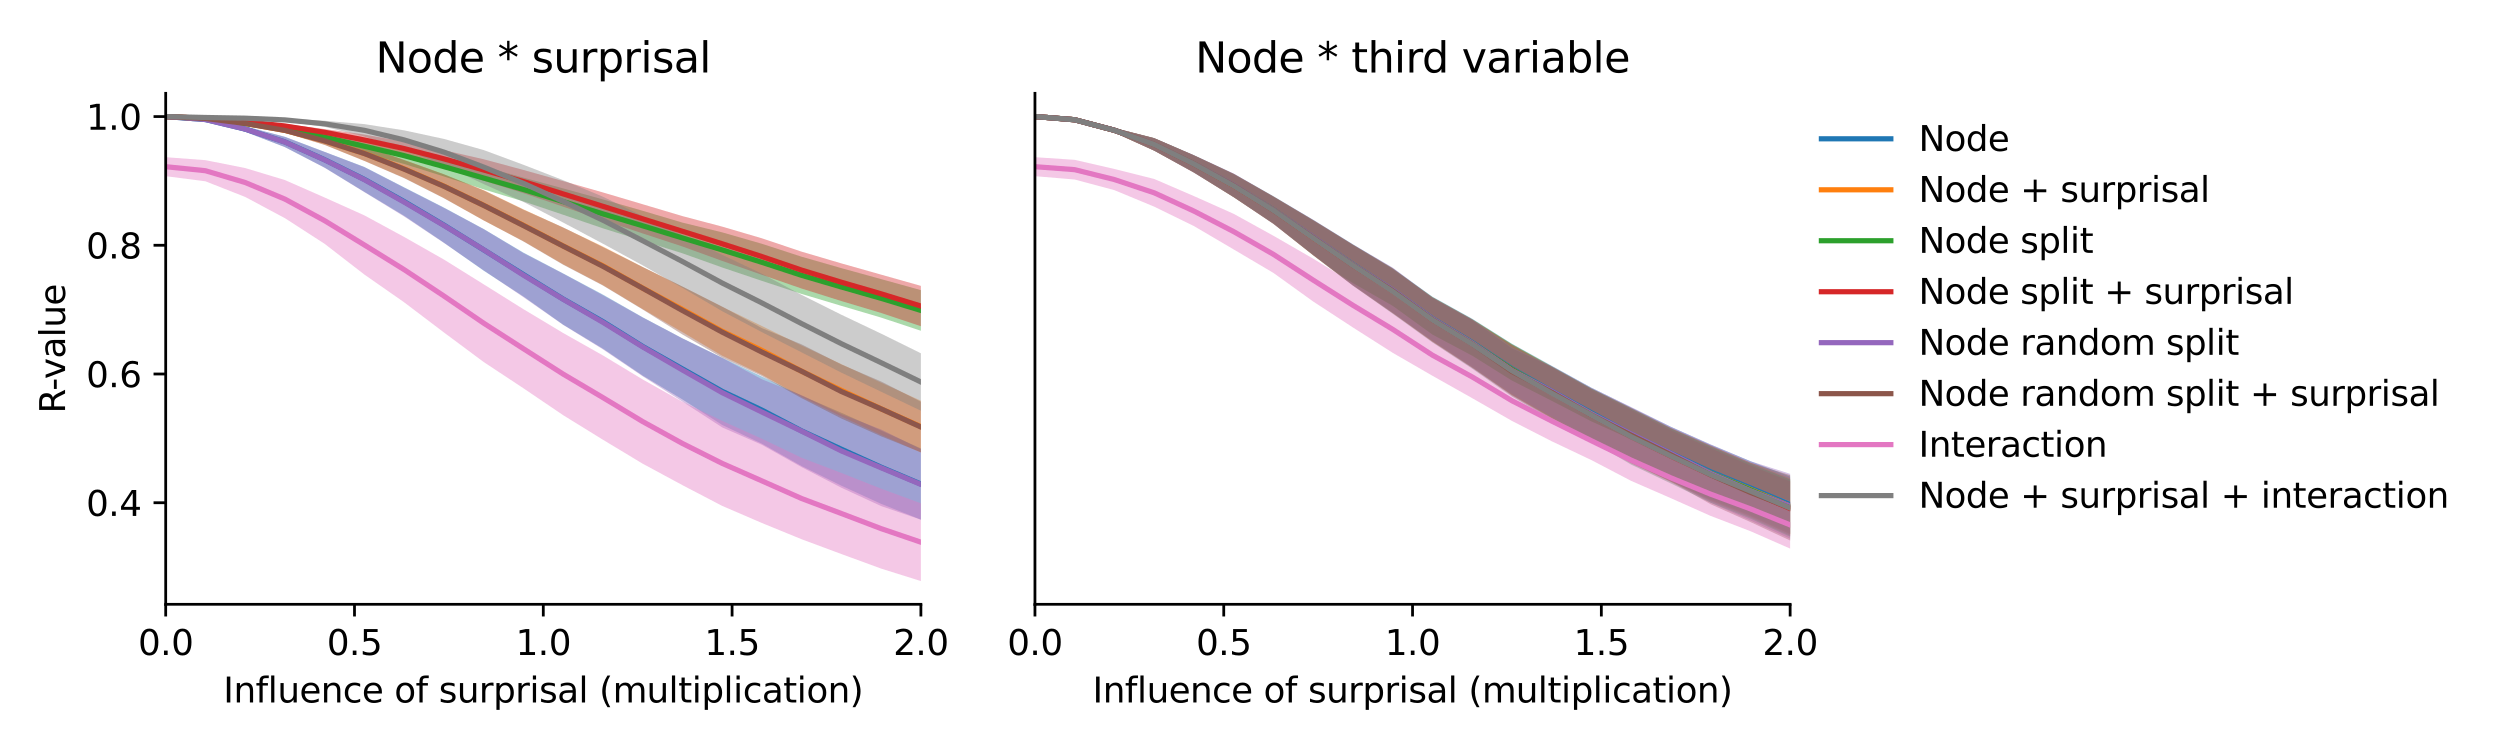 <?xml version="1.0" encoding="utf-8" standalone="no"?>
<!DOCTYPE svg PUBLIC "-//W3C//DTD SVG 1.1//EN"
  "http://www.w3.org/Graphics/SVG/1.1/DTD/svg11.dtd">
<svg xmlns:xlink="http://www.w3.org/1999/xlink" width="720pt" height="216pt" viewBox="0 0 720 216" xmlns="http://www.w3.org/2000/svg" version="1.1">
 <defs>
  <style type="text/css">*{stroke-linejoin: round; stroke-linecap: butt}</style>
 </defs>
 <g id="figure_1">
  <g id="patch_1">
   <path d="M 0 216 
L 720 216 
L 720 0 
L 0 0 
z
" style="fill: #ffffff"/>
  </g>
  <g id="axes_1">
   <g id="patch_2">
    <path d="M 47.72 174.04 
L 265.215 174.04 
L 265.215 26.88 
L 47.72 26.88 
z
" style="fill: #ffffff"/>
   </g>
   <g id="PolyCollection_1">
    <path d="M 47.72 33.569 
L 47.72 33.569 
L 59.167 34.612 
L 70.614 37.949 
L 82.061 42.375 
L 93.508 48.276 
L 104.956 55.262 
L 116.403 62.148 
L 127.85 69.883 
L 139.297 77.954 
L 150.744 85.382 
L 162.191 93.502 
L 173.638 100.414 
L 185.085 108.168 
L 196.532 115.032 
L 207.979 122.386 
L 219.427 127.797 
L 230.874 134.235 
L 242.321 139.878 
L 253.768 145.112 
L 265.215 149.656 
L 265.215 129.152 
L 265.215 129.152 
L 253.768 124.006 
L 242.321 118.875 
L 230.874 113.963 
L 219.427 108.429 
L 207.979 103.013 
L 196.532 97.448 
L 185.085 91.371 
L 173.638 84.845 
L 162.191 78.755 
L 150.744 72.751 
L 139.297 65.953 
L 127.85 59.781 
L 116.403 53.955 
L 104.956 48.091 
L 93.508 43.743 
L 82.061 39.393 
L 70.614 36.389 
L 59.167 34.241 
L 47.72 33.569 
z
" clip-path="url(#pf263da71b1)" style="fill: #1f77b4; fill-opacity: 0.4"/>
   </g>
   <g id="PolyCollection_2">
    <path d="M 47.72 33.569 
L 47.72 33.569 
L 59.167 34.204 
L 70.614 35.87 
L 82.061 38.234 
L 93.508 41.71 
L 104.956 46.326 
L 116.403 51.229 
L 127.85 57.033 
L 139.297 63.484 
L 150.744 69.468 
L 162.191 76.123 
L 173.638 82.118 
L 185.085 89.029 
L 196.532 95.661 
L 207.979 102.437 
L 219.427 107.925 
L 230.874 114.326 
L 242.321 119.96 
L 253.768 125.277 
L 265.215 130.341 
L 265.215 115.41 
L 265.215 115.41 
L 253.768 110.213 
L 242.321 104.884 
L 230.874 99.512 
L 219.427 93.897 
L 207.979 88.348 
L 196.532 82.553 
L 185.085 76.907 
L 173.638 70.981 
L 162.191 65.549 
L 150.744 60.279 
L 139.297 54.762 
L 127.85 50.184 
L 116.403 46.04 
L 104.956 42.073 
L 93.508 39.399 
L 82.061 36.862 
L 70.614 35.219 
L 59.167 34.027 
L 47.72 33.569 
z
" clip-path="url(#pf263da71b1)" style="fill: #ff7f0e; fill-opacity: 0.4"/>
   </g>
   <g id="PolyCollection_3">
    <path d="M 47.72 33.569 
L 47.72 33.569 
L 59.167 34.367 
L 70.614 36.075 
L 82.061 38.12 
L 93.508 40.817 
L 104.956 44.161 
L 116.403 47.227 
L 127.85 50.821 
L 139.297 54.546 
L 150.744 58.003 
L 162.191 61.855 
L 173.638 65.761 
L 185.085 69.361 
L 196.532 72.951 
L 207.979 77.034 
L 219.427 80.892 
L 230.874 84.662 
L 242.321 88.09 
L 253.768 91.469 
L 265.215 95.258 
L 265.215 83.558 
L 265.215 83.558 
L 253.768 80.382 
L 242.321 77.225 
L 230.874 73.936 
L 219.427 70.21 
L 207.979 66.919 
L 196.532 64.108 
L 185.085 60.704 
L 173.638 57.433 
L 162.191 54.257 
L 150.744 51.161 
L 139.297 48.002 
L 127.85 45.171 
L 116.403 42.432 
L 104.956 40.092 
L 93.508 38.168 
L 82.061 36.257 
L 70.614 35.019 
L 59.167 34.123 
L 47.72 33.569 
z
" clip-path="url(#pf263da71b1)" style="fill: #2ca02c; fill-opacity: 0.4"/>
   </g>
   <g id="PolyCollection_4">
    <path d="M 47.72 33.57 
L 47.72 33.57 
L 59.167 34.172 
L 70.614 35.359 
L 82.061 36.859 
L 93.508 39.021 
L 104.956 41.909 
L 116.403 44.786 
L 127.85 48.253 
L 139.297 52.056 
L 150.744 55.632 
L 162.191 59.533 
L 173.638 63.426 
L 185.085 67.231 
L 196.532 70.987 
L 207.979 75.146 
L 219.427 79.155 
L 230.874 83.109 
L 242.321 86.709 
L 253.768 90.14 
L 265.215 93.956 
L 265.215 82.332 
L 265.215 82.332 
L 253.768 79.098 
L 242.321 75.855 
L 230.874 72.482 
L 219.427 68.63 
L 207.979 65.264 
L 196.532 62.236 
L 185.085 58.82 
L 173.638 55.42 
L 162.191 52.164 
L 150.744 48.947 
L 139.297 45.865 
L 127.85 43.256 
L 116.403 40.8 
L 104.956 38.745 
L 93.508 37.18 
L 82.061 35.697 
L 70.614 34.759 
L 59.167 34.023 
L 47.72 33.57 
z
" clip-path="url(#pf263da71b1)" style="fill: #d62728; fill-opacity: 0.4"/>
   </g>
   <g id="PolyCollection_5">
    <path d="M 47.72 33.569 
L 47.72 33.569 
L 59.167 34.612 
L 70.614 37.959 
L 82.061 42.372 
L 93.508 48.331 
L 104.956 55.352 
L 116.403 62.359 
L 127.85 69.966 
L 139.297 77.862 
L 150.744 85.586 
L 162.191 93.568 
L 173.638 100.615 
L 185.085 108.364 
L 196.532 115.654 
L 207.979 123.089 
L 219.427 128.103 
L 230.874 134.542 
L 242.321 140.47 
L 253.768 145.756 
L 265.215 149.681 
L 265.215 129.341 
L 265.215 129.341 
L 253.768 123.697 
L 242.321 119.278 
L 230.874 113.821 
L 219.427 109.236 
L 207.979 103.077 
L 196.532 97.456 
L 185.085 91.448 
L 173.638 85.043 
L 162.191 78.835 
L 150.744 72.901 
L 139.297 66 
L 127.85 59.885 
L 116.403 54.065 
L 104.956 48.158 
L 93.508 43.783 
L 82.061 39.446 
L 70.614 36.39 
L 59.167 34.241 
L 47.72 33.569 
z
" clip-path="url(#pf263da71b1)" style="fill: #9467bd; fill-opacity: 0.4"/>
   </g>
   <g id="PolyCollection_6">
    <path d="M 47.72 33.57 
L 47.72 33.57 
L 59.167 34.205 
L 70.614 35.878 
L 82.061 38.232 
L 93.508 41.745 
L 104.956 46.365 
L 116.403 51.322 
L 127.85 57.107 
L 139.297 63.476 
L 150.744 69.548 
L 162.191 76.253 
L 173.638 82.24 
L 185.085 89.141 
L 196.532 96.331 
L 207.979 103 
L 219.427 108.307 
L 230.874 114.691 
L 242.321 120.549 
L 253.768 125.673 
L 265.215 130.267 
L 265.215 115.703 
L 265.215 115.703 
L 253.768 109.869 
L 242.321 104.977 
L 230.874 99.185 
L 219.427 94.494 
L 207.979 88.304 
L 196.532 82.521 
L 185.085 76.887 
L 173.638 71.155 
L 162.191 65.501 
L 150.744 60.394 
L 139.297 54.85 
L 127.85 50.212 
L 116.403 46.111 
L 104.956 42.093 
L 93.508 39.42 
L 82.061 36.868 
L 70.614 35.223 
L 59.167 34.025 
L 47.72 33.57 
z
" clip-path="url(#pf263da71b1)" style="fill: #8c564b; fill-opacity: 0.4"/>
   </g>
   <g id="PolyCollection_7">
    <path d="M 47.72 45.269 
L 47.72 50.74 
L 59.167 52.213 
L 70.614 56.724 
L 82.061 62.837 
L 93.508 70.234 
L 104.956 79.085 
L 116.403 87.073 
L 127.85 95.751 
L 139.297 104.262 
L 150.744 111.821 
L 162.191 119.576 
L 173.638 126.643 
L 185.085 133.541 
L 196.532 139.723 
L 207.979 145.693 
L 219.427 150.627 
L 230.874 155.31 
L 242.321 159.565 
L 253.768 163.759 
L 265.215 167.351 
L 265.215 144.953 
L 265.215 144.953 
L 253.768 140.739 
L 242.321 136.219 
L 230.874 131.848 
L 219.427 126.364 
L 207.979 121.214 
L 196.532 115.706 
L 185.085 109.282 
L 173.638 102.366 
L 162.191 95.909 
L 150.744 89.044 
L 139.297 81.882 
L 127.85 74.747 
L 116.403 68.249 
L 104.956 62.036 
L 93.508 56.889 
L 82.061 51.858 
L 70.614 48.4 
L 59.167 46.129 
L 47.72 45.269 
z
" clip-path="url(#pf263da71b1)" style="fill: #e377c2; fill-opacity: 0.4"/>
   </g>
   <g id="PolyCollection_8">
    <path d="M 47.72 33.569 
L 47.72 33.57 
L 59.167 33.861 
L 70.614 34.14 
L 82.061 34.919 
L 93.508 36.538 
L 104.956 39.319 
L 116.403 43.053 
L 127.85 47.598 
L 139.297 53.017 
L 150.744 58.151 
L 162.191 64.097 
L 173.638 70.19 
L 185.085 76.421 
L 196.532 82.911 
L 207.979 89.627 
L 219.427 95.667 
L 230.874 101.49 
L 242.321 107.327 
L 253.768 112.826 
L 265.215 118.287 
L 265.215 101.745 
L 265.215 101.745 
L 253.768 96.092 
L 242.321 90.65 
L 230.874 84.932 
L 219.427 78.824 
L 207.979 73.393 
L 196.532 67.714 
L 185.085 62.233 
L 173.638 56.646 
L 162.191 51.897 
L 150.744 47.457 
L 139.297 43.215 
L 127.85 40.008 
L 116.403 37.545 
L 104.956 35.749 
L 93.508 34.778 
L 82.061 34.141 
L 70.614 33.935 
L 59.167 33.81 
L 47.72 33.569 
z
" clip-path="url(#pf263da71b1)" style="fill: #7f7f7f; fill-opacity: 0.4"/>
   </g>
   <g id="matplotlib.axis_1">
    <g id="xtick_1">
     <g id="line2d_1">
      <defs>
       <path id="m9742f06947" d="M 0 0 
L 0 3.5 
" style="stroke: #000000; stroke-width: 0.8"/>
      </defs>
      <g>
       <use xlink:href="#m9742f06947" x="47.72" y="174.04" style="stroke: #000000; stroke-width: 0.8"/>
      </g>
     </g>
     <g id="text_1">
      <!-- 0.0 -->
      <g transform="translate(39.768 188.638)scale(0.1 -0.1)">
       <defs>
        <path id="DejaVuSans-30" d="M 2034 4250 
Q 1547 4250 1301 3770 
Q 1056 3291 1056 2328 
Q 1056 1369 1301 889 
Q 1547 409 2034 409 
Q 2525 409 2770 889 
Q 3016 1369 3016 2328 
Q 3016 3291 2770 3770 
Q 2525 4250 2034 4250 
z
M 2034 4750 
Q 2819 4750 3233 4129 
Q 3647 3509 3647 2328 
Q 3647 1150 3233 529 
Q 2819 -91 2034 -91 
Q 1250 -91 836 529 
Q 422 1150 422 2328 
Q 422 3509 836 4129 
Q 1250 4750 2034 4750 
z
" transform="scale(0.016)"/>
        <path id="DejaVuSans-2e" d="M 684 794 
L 1344 794 
L 1344 0 
L 684 0 
L 684 794 
z
" transform="scale(0.016)"/>
       </defs>
       <use xlink:href="#DejaVuSans-30"/>
       <use xlink:href="#DejaVuSans-2e" x="63.623"/>
       <use xlink:href="#DejaVuSans-30" x="95.41"/>
      </g>
     </g>
    </g>
    <g id="xtick_2">
     <g id="line2d_2">
      <g>
       <use xlink:href="#m9742f06947" x="102.094" y="174.04" style="stroke: #000000; stroke-width: 0.8"/>
      </g>
     </g>
     <g id="text_2">
      <!-- 0.5 -->
      <g transform="translate(94.142 188.638)scale(0.1 -0.1)">
       <defs>
        <path id="DejaVuSans-35" d="M 691 4666 
L 3169 4666 
L 3169 4134 
L 1269 4134 
L 1269 2991 
Q 1406 3038 1543 3061 
Q 1681 3084 1819 3084 
Q 2600 3084 3056 2656 
Q 3513 2228 3513 1497 
Q 3513 744 3044 326 
Q 2575 -91 1722 -91 
Q 1428 -91 1123 -41 
Q 819 9 494 109 
L 494 744 
Q 775 591 1075 516 
Q 1375 441 1709 441 
Q 2250 441 2565 725 
Q 2881 1009 2881 1497 
Q 2881 1984 2565 2268 
Q 2250 2553 1709 2553 
Q 1456 2553 1204 2497 
Q 953 2441 691 2322 
L 691 4666 
z
" transform="scale(0.016)"/>
       </defs>
       <use xlink:href="#DejaVuSans-30"/>
       <use xlink:href="#DejaVuSans-2e" x="63.623"/>
       <use xlink:href="#DejaVuSans-35" x="95.41"/>
      </g>
     </g>
    </g>
    <g id="xtick_3">
     <g id="line2d_3">
      <g>
       <use xlink:href="#m9742f06947" x="156.468" y="174.04" style="stroke: #000000; stroke-width: 0.8"/>
      </g>
     </g>
     <g id="text_3">
      <!-- 1.0 -->
      <g transform="translate(148.516 188.638)scale(0.1 -0.1)">
       <defs>
        <path id="DejaVuSans-31" d="M 794 531 
L 1825 531 
L 1825 4091 
L 703 3866 
L 703 4441 
L 1819 4666 
L 2450 4666 
L 2450 531 
L 3481 531 
L 3481 0 
L 794 0 
L 794 531 
z
" transform="scale(0.016)"/>
       </defs>
       <use xlink:href="#DejaVuSans-31"/>
       <use xlink:href="#DejaVuSans-2e" x="63.623"/>
       <use xlink:href="#DejaVuSans-30" x="95.41"/>
      </g>
     </g>
    </g>
    <g id="xtick_4">
     <g id="line2d_4">
      <g>
       <use xlink:href="#m9742f06947" x="210.841" y="174.04" style="stroke: #000000; stroke-width: 0.8"/>
      </g>
     </g>
     <g id="text_4">
      <!-- 1.5 -->
      <g transform="translate(202.89 188.638)scale(0.1 -0.1)">
       <use xlink:href="#DejaVuSans-31"/>
       <use xlink:href="#DejaVuSans-2e" x="63.623"/>
       <use xlink:href="#DejaVuSans-35" x="95.41"/>
      </g>
     </g>
    </g>
    <g id="xtick_5">
     <g id="line2d_5">
      <g>
       <use xlink:href="#m9742f06947" x="265.215" y="174.04" style="stroke: #000000; stroke-width: 0.8"/>
      </g>
     </g>
     <g id="text_5">
      <!-- 2.0 -->
      <g transform="translate(257.263 188.638)scale(0.1 -0.1)">
       <defs>
        <path id="DejaVuSans-32" d="M 1228 531 
L 3431 531 
L 3431 0 
L 469 0 
L 469 531 
Q 828 903 1448 1529 
Q 2069 2156 2228 2338 
Q 2531 2678 2651 2914 
Q 2772 3150 2772 3378 
Q 2772 3750 2511 3984 
Q 2250 4219 1831 4219 
Q 1534 4219 1204 4116 
Q 875 4013 500 3803 
L 500 4441 
Q 881 4594 1212 4672 
Q 1544 4750 1819 4750 
Q 2544 4750 2975 4387 
Q 3406 4025 3406 3419 
Q 3406 3131 3298 2873 
Q 3191 2616 2906 2266 
Q 2828 2175 2409 1742 
Q 1991 1309 1228 531 
z
" transform="scale(0.016)"/>
       </defs>
       <use xlink:href="#DejaVuSans-32"/>
       <use xlink:href="#DejaVuSans-2e" x="63.623"/>
       <use xlink:href="#DejaVuSans-30" x="95.41"/>
      </g>
     </g>
    </g>
    <g id="text_6">
     <!-- Influence of surprisal (multiplication) -->
     <g transform="translate(64.321 202.317)scale(0.1 -0.1)">
      <defs>
       <path id="DejaVuSans-49" d="M 628 4666 
L 1259 4666 
L 1259 0 
L 628 0 
L 628 4666 
z
" transform="scale(0.016)"/>
       <path id="DejaVuSans-6e" d="M 3513 2113 
L 3513 0 
L 2938 0 
L 2938 2094 
Q 2938 2591 2744 2837 
Q 2550 3084 2163 3084 
Q 1697 3084 1428 2787 
Q 1159 2491 1159 1978 
L 1159 0 
L 581 0 
L 581 3500 
L 1159 3500 
L 1159 2956 
Q 1366 3272 1645 3428 
Q 1925 3584 2291 3584 
Q 2894 3584 3203 3211 
Q 3513 2838 3513 2113 
z
" transform="scale(0.016)"/>
       <path id="DejaVuSans-66" d="M 2375 4863 
L 2375 4384 
L 1825 4384 
Q 1516 4384 1395 4259 
Q 1275 4134 1275 3809 
L 1275 3500 
L 2222 3500 
L 2222 3053 
L 1275 3053 
L 1275 0 
L 697 0 
L 697 3053 
L 147 3053 
L 147 3500 
L 697 3500 
L 697 3744 
Q 697 4328 969 4595 
Q 1241 4863 1831 4863 
L 2375 4863 
z
" transform="scale(0.016)"/>
       <path id="DejaVuSans-6c" d="M 603 4863 
L 1178 4863 
L 1178 0 
L 603 0 
L 603 4863 
z
" transform="scale(0.016)"/>
       <path id="DejaVuSans-75" d="M 544 1381 
L 544 3500 
L 1119 3500 
L 1119 1403 
Q 1119 906 1312 657 
Q 1506 409 1894 409 
Q 2359 409 2629 706 
Q 2900 1003 2900 1516 
L 2900 3500 
L 3475 3500 
L 3475 0 
L 2900 0 
L 2900 538 
Q 2691 219 2414 64 
Q 2138 -91 1772 -91 
Q 1169 -91 856 284 
Q 544 659 544 1381 
z
M 1991 3584 
L 1991 3584 
z
" transform="scale(0.016)"/>
       <path id="DejaVuSans-65" d="M 3597 1894 
L 3597 1613 
L 953 1613 
Q 991 1019 1311 708 
Q 1631 397 2203 397 
Q 2534 397 2845 478 
Q 3156 559 3463 722 
L 3463 178 
Q 3153 47 2828 -22 
Q 2503 -91 2169 -91 
Q 1331 -91 842 396 
Q 353 884 353 1716 
Q 353 2575 817 3079 
Q 1281 3584 2069 3584 
Q 2775 3584 3186 3129 
Q 3597 2675 3597 1894 
z
M 3022 2063 
Q 3016 2534 2758 2815 
Q 2500 3097 2075 3097 
Q 1594 3097 1305 2825 
Q 1016 2553 972 2059 
L 3022 2063 
z
" transform="scale(0.016)"/>
       <path id="DejaVuSans-63" d="M 3122 3366 
L 3122 2828 
Q 2878 2963 2633 3030 
Q 2388 3097 2138 3097 
Q 1578 3097 1268 2742 
Q 959 2388 959 1747 
Q 959 1106 1268 751 
Q 1578 397 2138 397 
Q 2388 397 2633 464 
Q 2878 531 3122 666 
L 3122 134 
Q 2881 22 2623 -34 
Q 2366 -91 2075 -91 
Q 1284 -91 818 406 
Q 353 903 353 1747 
Q 353 2603 823 3093 
Q 1294 3584 2113 3584 
Q 2378 3584 2631 3529 
Q 2884 3475 3122 3366 
z
" transform="scale(0.016)"/>
       <path id="DejaVuSans-20" transform="scale(0.016)"/>
       <path id="DejaVuSans-6f" d="M 1959 3097 
Q 1497 3097 1228 2736 
Q 959 2375 959 1747 
Q 959 1119 1226 758 
Q 1494 397 1959 397 
Q 2419 397 2687 759 
Q 2956 1122 2956 1747 
Q 2956 2369 2687 2733 
Q 2419 3097 1959 3097 
z
M 1959 3584 
Q 2709 3584 3137 3096 
Q 3566 2609 3566 1747 
Q 3566 888 3137 398 
Q 2709 -91 1959 -91 
Q 1206 -91 779 398 
Q 353 888 353 1747 
Q 353 2609 779 3096 
Q 1206 3584 1959 3584 
z
" transform="scale(0.016)"/>
       <path id="DejaVuSans-73" d="M 2834 3397 
L 2834 2853 
Q 2591 2978 2328 3040 
Q 2066 3103 1784 3103 
Q 1356 3103 1142 2972 
Q 928 2841 928 2578 
Q 928 2378 1081 2264 
Q 1234 2150 1697 2047 
L 1894 2003 
Q 2506 1872 2764 1633 
Q 3022 1394 3022 966 
Q 3022 478 2636 193 
Q 2250 -91 1575 -91 
Q 1294 -91 989 -36 
Q 684 19 347 128 
L 347 722 
Q 666 556 975 473 
Q 1284 391 1588 391 
Q 1994 391 2212 530 
Q 2431 669 2431 922 
Q 2431 1156 2273 1281 
Q 2116 1406 1581 1522 
L 1381 1569 
Q 847 1681 609 1914 
Q 372 2147 372 2553 
Q 372 3047 722 3315 
Q 1072 3584 1716 3584 
Q 2034 3584 2315 3537 
Q 2597 3491 2834 3397 
z
" transform="scale(0.016)"/>
       <path id="DejaVuSans-72" d="M 2631 2963 
Q 2534 3019 2420 3045 
Q 2306 3072 2169 3072 
Q 1681 3072 1420 2755 
Q 1159 2438 1159 1844 
L 1159 0 
L 581 0 
L 581 3500 
L 1159 3500 
L 1159 2956 
Q 1341 3275 1631 3429 
Q 1922 3584 2338 3584 
Q 2397 3584 2469 3576 
Q 2541 3569 2628 3553 
L 2631 2963 
z
" transform="scale(0.016)"/>
       <path id="DejaVuSans-70" d="M 1159 525 
L 1159 -1331 
L 581 -1331 
L 581 3500 
L 1159 3500 
L 1159 2969 
Q 1341 3281 1617 3432 
Q 1894 3584 2278 3584 
Q 2916 3584 3314 3078 
Q 3713 2572 3713 1747 
Q 3713 922 3314 415 
Q 2916 -91 2278 -91 
Q 1894 -91 1617 61 
Q 1341 213 1159 525 
z
M 3116 1747 
Q 3116 2381 2855 2742 
Q 2594 3103 2138 3103 
Q 1681 3103 1420 2742 
Q 1159 2381 1159 1747 
Q 1159 1113 1420 752 
Q 1681 391 2138 391 
Q 2594 391 2855 752 
Q 3116 1113 3116 1747 
z
" transform="scale(0.016)"/>
       <path id="DejaVuSans-69" d="M 603 3500 
L 1178 3500 
L 1178 0 
L 603 0 
L 603 3500 
z
M 603 4863 
L 1178 4863 
L 1178 4134 
L 603 4134 
L 603 4863 
z
" transform="scale(0.016)"/>
       <path id="DejaVuSans-61" d="M 2194 1759 
Q 1497 1759 1228 1600 
Q 959 1441 959 1056 
Q 959 750 1161 570 
Q 1363 391 1709 391 
Q 2188 391 2477 730 
Q 2766 1069 2766 1631 
L 2766 1759 
L 2194 1759 
z
M 3341 1997 
L 3341 0 
L 2766 0 
L 2766 531 
Q 2569 213 2275 61 
Q 1981 -91 1556 -91 
Q 1019 -91 701 211 
Q 384 513 384 1019 
Q 384 1609 779 1909 
Q 1175 2209 1959 2209 
L 2766 2209 
L 2766 2266 
Q 2766 2663 2505 2880 
Q 2244 3097 1772 3097 
Q 1472 3097 1187 3025 
Q 903 2953 641 2809 
L 641 3341 
Q 956 3463 1253 3523 
Q 1550 3584 1831 3584 
Q 2591 3584 2966 3190 
Q 3341 2797 3341 1997 
z
" transform="scale(0.016)"/>
       <path id="DejaVuSans-28" d="M 1984 4856 
Q 1566 4138 1362 3434 
Q 1159 2731 1159 2009 
Q 1159 1288 1364 580 
Q 1569 -128 1984 -844 
L 1484 -844 
Q 1016 -109 783 600 
Q 550 1309 550 2009 
Q 550 2706 781 3412 
Q 1013 4119 1484 4856 
L 1984 4856 
z
" transform="scale(0.016)"/>
       <path id="DejaVuSans-6d" d="M 3328 2828 
Q 3544 3216 3844 3400 
Q 4144 3584 4550 3584 
Q 5097 3584 5394 3201 
Q 5691 2819 5691 2113 
L 5691 0 
L 5113 0 
L 5113 2094 
Q 5113 2597 4934 2840 
Q 4756 3084 4391 3084 
Q 3944 3084 3684 2787 
Q 3425 2491 3425 1978 
L 3425 0 
L 2847 0 
L 2847 2094 
Q 2847 2600 2669 2842 
Q 2491 3084 2119 3084 
Q 1678 3084 1418 2786 
Q 1159 2488 1159 1978 
L 1159 0 
L 581 0 
L 581 3500 
L 1159 3500 
L 1159 2956 
Q 1356 3278 1631 3431 
Q 1906 3584 2284 3584 
Q 2666 3584 2933 3390 
Q 3200 3197 3328 2828 
z
" transform="scale(0.016)"/>
       <path id="DejaVuSans-74" d="M 1172 4494 
L 1172 3500 
L 2356 3500 
L 2356 3053 
L 1172 3053 
L 1172 1153 
Q 1172 725 1289 603 
Q 1406 481 1766 481 
L 2356 481 
L 2356 0 
L 1766 0 
Q 1100 0 847 248 
Q 594 497 594 1153 
L 594 3053 
L 172 3053 
L 172 3500 
L 594 3500 
L 594 4494 
L 1172 4494 
z
" transform="scale(0.016)"/>
       <path id="DejaVuSans-29" d="M 513 4856 
L 1013 4856 
Q 1481 4119 1714 3412 
Q 1947 2706 1947 2009 
Q 1947 1309 1714 600 
Q 1481 -109 1013 -844 
L 513 -844 
Q 928 -128 1133 580 
Q 1338 1288 1338 2009 
Q 1338 2731 1133 3434 
Q 928 4138 513 4856 
z
" transform="scale(0.016)"/>
      </defs>
      <use xlink:href="#DejaVuSans-49"/>
      <use xlink:href="#DejaVuSans-6e" x="29.492"/>
      <use xlink:href="#DejaVuSans-66" x="92.871"/>
      <use xlink:href="#DejaVuSans-6c" x="128.076"/>
      <use xlink:href="#DejaVuSans-75" x="155.859"/>
      <use xlink:href="#DejaVuSans-65" x="219.238"/>
      <use xlink:href="#DejaVuSans-6e" x="280.762"/>
      <use xlink:href="#DejaVuSans-63" x="344.141"/>
      <use xlink:href="#DejaVuSans-65" x="399.121"/>
      <use xlink:href="#DejaVuSans-20" x="460.645"/>
      <use xlink:href="#DejaVuSans-6f" x="492.432"/>
      <use xlink:href="#DejaVuSans-66" x="553.613"/>
      <use xlink:href="#DejaVuSans-20" x="588.818"/>
      <use xlink:href="#DejaVuSans-73" x="620.605"/>
      <use xlink:href="#DejaVuSans-75" x="672.705"/>
      <use xlink:href="#DejaVuSans-72" x="736.084"/>
      <use xlink:href="#DejaVuSans-70" x="777.197"/>
      <use xlink:href="#DejaVuSans-72" x="840.674"/>
      <use xlink:href="#DejaVuSans-69" x="881.787"/>
      <use xlink:href="#DejaVuSans-73" x="909.57"/>
      <use xlink:href="#DejaVuSans-61" x="961.67"/>
      <use xlink:href="#DejaVuSans-6c" x="1022.949"/>
      <use xlink:href="#DejaVuSans-20" x="1050.732"/>
      <use xlink:href="#DejaVuSans-28" x="1082.52"/>
      <use xlink:href="#DejaVuSans-6d" x="1121.533"/>
      <use xlink:href="#DejaVuSans-75" x="1218.945"/>
      <use xlink:href="#DejaVuSans-6c" x="1282.324"/>
      <use xlink:href="#DejaVuSans-74" x="1310.107"/>
      <use xlink:href="#DejaVuSans-69" x="1349.316"/>
      <use xlink:href="#DejaVuSans-70" x="1377.1"/>
      <use xlink:href="#DejaVuSans-6c" x="1440.576"/>
      <use xlink:href="#DejaVuSans-69" x="1468.359"/>
      <use xlink:href="#DejaVuSans-63" x="1496.143"/>
      <use xlink:href="#DejaVuSans-61" x="1551.123"/>
      <use xlink:href="#DejaVuSans-74" x="1612.402"/>
      <use xlink:href="#DejaVuSans-69" x="1651.611"/>
      <use xlink:href="#DejaVuSans-6f" x="1679.395"/>
      <use xlink:href="#DejaVuSans-6e" x="1740.576"/>
      <use xlink:href="#DejaVuSans-29" x="1803.955"/>
     </g>
    </g>
   </g>
   <g id="matplotlib.axis_2">
    <g id="ytick_1">
     <g id="line2d_6">
      <defs>
       <path id="mce7317fba4" d="M 0 0 
L -3.5 0 
" style="stroke: #000000; stroke-width: 0.8"/>
      </defs>
      <g>
       <use xlink:href="#mce7317fba4" x="47.72" y="144.781" style="stroke: #000000; stroke-width: 0.8"/>
      </g>
     </g>
     <g id="text_7">
      <!-- 0.4 -->
      <g transform="translate(24.817 148.58)scale(0.1 -0.1)">
       <defs>
        <path id="DejaVuSans-34" d="M 2419 4116 
L 825 1625 
L 2419 1625 
L 2419 4116 
z
M 2253 4666 
L 3047 4666 
L 3047 1625 
L 3713 1625 
L 3713 1100 
L 3047 1100 
L 3047 0 
L 2419 0 
L 2419 1100 
L 313 1100 
L 313 1709 
L 2253 4666 
z
" transform="scale(0.016)"/>
       </defs>
       <use xlink:href="#DejaVuSans-30"/>
       <use xlink:href="#DejaVuSans-2e" x="63.623"/>
       <use xlink:href="#DejaVuSans-34" x="95.41"/>
      </g>
     </g>
    </g>
    <g id="ytick_2">
     <g id="line2d_7">
      <g>
       <use xlink:href="#mce7317fba4" x="47.72" y="107.71" style="stroke: #000000; stroke-width: 0.8"/>
      </g>
     </g>
     <g id="text_8">
      <!-- 0.6 -->
      <g transform="translate(24.817 111.509)scale(0.1 -0.1)">
       <defs>
        <path id="DejaVuSans-36" d="M 2113 2584 
Q 1688 2584 1439 2293 
Q 1191 2003 1191 1497 
Q 1191 994 1439 701 
Q 1688 409 2113 409 
Q 2538 409 2786 701 
Q 3034 994 3034 1497 
Q 3034 2003 2786 2293 
Q 2538 2584 2113 2584 
z
M 3366 4563 
L 3366 3988 
Q 3128 4100 2886 4159 
Q 2644 4219 2406 4219 
Q 1781 4219 1451 3797 
Q 1122 3375 1075 2522 
Q 1259 2794 1537 2939 
Q 1816 3084 2150 3084 
Q 2853 3084 3261 2657 
Q 3669 2231 3669 1497 
Q 3669 778 3244 343 
Q 2819 -91 2113 -91 
Q 1303 -91 875 529 
Q 447 1150 447 2328 
Q 447 3434 972 4092 
Q 1497 4750 2381 4750 
Q 2619 4750 2861 4703 
Q 3103 4656 3366 4563 
z
" transform="scale(0.016)"/>
       </defs>
       <use xlink:href="#DejaVuSans-30"/>
       <use xlink:href="#DejaVuSans-2e" x="63.623"/>
       <use xlink:href="#DejaVuSans-36" x="95.41"/>
      </g>
     </g>
    </g>
    <g id="ytick_3">
     <g id="line2d_8">
      <g>
       <use xlink:href="#mce7317fba4" x="47.72" y="70.64" style="stroke: #000000; stroke-width: 0.8"/>
      </g>
     </g>
     <g id="text_9">
      <!-- 0.8 -->
      <g transform="translate(24.817 74.439)scale(0.1 -0.1)">
       <defs>
        <path id="DejaVuSans-38" d="M 2034 2216 
Q 1584 2216 1326 1975 
Q 1069 1734 1069 1313 
Q 1069 891 1326 650 
Q 1584 409 2034 409 
Q 2484 409 2743 651 
Q 3003 894 3003 1313 
Q 3003 1734 2745 1975 
Q 2488 2216 2034 2216 
z
M 1403 2484 
Q 997 2584 770 2862 
Q 544 3141 544 3541 
Q 544 4100 942 4425 
Q 1341 4750 2034 4750 
Q 2731 4750 3128 4425 
Q 3525 4100 3525 3541 
Q 3525 3141 3298 2862 
Q 3072 2584 2669 2484 
Q 3125 2378 3379 2068 
Q 3634 1759 3634 1313 
Q 3634 634 3220 271 
Q 2806 -91 2034 -91 
Q 1263 -91 848 271 
Q 434 634 434 1313 
Q 434 1759 690 2068 
Q 947 2378 1403 2484 
z
M 1172 3481 
Q 1172 3119 1398 2916 
Q 1625 2713 2034 2713 
Q 2441 2713 2670 2916 
Q 2900 3119 2900 3481 
Q 2900 3844 2670 4047 
Q 2441 4250 2034 4250 
Q 1625 4250 1398 4047 
Q 1172 3844 1172 3481 
z
" transform="scale(0.016)"/>
       </defs>
       <use xlink:href="#DejaVuSans-30"/>
       <use xlink:href="#DejaVuSans-2e" x="63.623"/>
       <use xlink:href="#DejaVuSans-38" x="95.41"/>
      </g>
     </g>
    </g>
    <g id="ytick_4">
     <g id="line2d_9">
      <g>
       <use xlink:href="#mce7317fba4" x="47.72" y="33.569" style="stroke: #000000; stroke-width: 0.8"/>
      </g>
     </g>
     <g id="text_10">
      <!-- 1.0 -->
      <g transform="translate(24.817 37.368)scale(0.1 -0.1)">
       <use xlink:href="#DejaVuSans-31"/>
       <use xlink:href="#DejaVuSans-2e" x="63.623"/>
       <use xlink:href="#DejaVuSans-30" x="95.41"/>
      </g>
     </g>
    </g>
    <g id="text_11">
     <!-- R-value -->
     <g transform="translate(18.737 119.065)rotate(-90)scale(0.1 -0.1)">
      <defs>
       <path id="DejaVuSans-52" d="M 2841 2188 
Q 3044 2119 3236 1894 
Q 3428 1669 3622 1275 
L 4263 0 
L 3584 0 
L 2988 1197 
Q 2756 1666 2539 1819 
Q 2322 1972 1947 1972 
L 1259 1972 
L 1259 0 
L 628 0 
L 628 4666 
L 2053 4666 
Q 2853 4666 3247 4331 
Q 3641 3997 3641 3322 
Q 3641 2881 3436 2590 
Q 3231 2300 2841 2188 
z
M 1259 4147 
L 1259 2491 
L 2053 2491 
Q 2509 2491 2742 2702 
Q 2975 2913 2975 3322 
Q 2975 3731 2742 3939 
Q 2509 4147 2053 4147 
L 1259 4147 
z
" transform="scale(0.016)"/>
       <path id="DejaVuSans-2d" d="M 313 2009 
L 1997 2009 
L 1997 1497 
L 313 1497 
L 313 2009 
z
" transform="scale(0.016)"/>
       <path id="DejaVuSans-76" d="M 191 3500 
L 800 3500 
L 1894 563 
L 2988 3500 
L 3597 3500 
L 2284 0 
L 1503 0 
L 191 3500 
z
" transform="scale(0.016)"/>
      </defs>
      <use xlink:href="#DejaVuSans-52"/>
      <use xlink:href="#DejaVuSans-2d" x="65.482"/>
      <use xlink:href="#DejaVuSans-76" x="98.941"/>
      <use xlink:href="#DejaVuSans-61" x="158.121"/>
      <use xlink:href="#DejaVuSans-6c" x="219.4"/>
      <use xlink:href="#DejaVuSans-75" x="247.184"/>
      <use xlink:href="#DejaVuSans-65" x="310.562"/>
     </g>
    </g>
   </g>
   <g id="line2d_10">
    <path d="M 47.72 33.569 
L 59.167 34.426 
L 70.614 37.169 
L 82.061 40.884 
L 93.508 46.009 
L 104.956 51.676 
L 116.403 58.052 
L 127.85 64.832 
L 139.297 71.953 
L 150.744 79.067 
L 162.191 86.128 
L 173.638 92.629 
L 185.085 99.77 
L 196.532 106.24 
L 207.979 112.7 
L 219.427 118.113 
L 230.874 124.099 
L 242.321 129.377 
L 253.768 134.559 
L 265.215 139.404 
" clip-path="url(#pf263da71b1)" style="fill: none; stroke: #1f77b4; stroke-width: 1.5; stroke-linecap: square"/>
   </g>
   <g id="line2d_11">
    <path d="M 47.72 33.569 
L 59.167 34.115 
L 70.614 35.545 
L 82.061 37.548 
L 93.508 40.554 
L 104.956 44.199 
L 116.403 48.635 
L 127.85 53.608 
L 139.297 59.123 
L 150.744 64.873 
L 162.191 70.836 
L 173.638 76.549 
L 185.085 82.968 
L 196.532 89.107 
L 207.979 95.392 
L 219.427 100.911 
L 230.874 106.919 
L 242.321 112.422 
L 253.768 117.745 
L 265.215 122.876 
" clip-path="url(#pf263da71b1)" style="fill: none; stroke: #ff7f0e; stroke-width: 1.5; stroke-linecap: square"/>
   </g>
   <g id="line2d_12">
    <path d="M 47.72 33.569 
L 59.167 34.245 
L 70.614 35.547 
L 82.061 37.189 
L 93.508 39.492 
L 104.956 42.126 
L 116.403 44.83 
L 127.85 47.996 
L 139.297 51.274 
L 150.744 54.582 
L 162.191 58.056 
L 173.638 61.597 
L 185.085 65.033 
L 196.532 68.53 
L 207.979 71.976 
L 219.427 75.551 
L 230.874 79.299 
L 242.321 82.657 
L 253.768 85.925 
L 265.215 89.408 
" clip-path="url(#pf263da71b1)" style="fill: none; stroke: #2ca02c; stroke-width: 1.5; stroke-linecap: square"/>
   </g>
   <g id="line2d_13">
    <path d="M 47.72 33.57 
L 59.167 34.097 
L 70.614 35.059 
L 82.061 36.278 
L 93.508 38.101 
L 104.956 40.327 
L 116.403 42.793 
L 127.85 45.754 
L 139.297 48.96 
L 150.744 52.29 
L 162.191 55.848 
L 173.638 59.423 
L 185.085 63.025 
L 196.532 66.612 
L 207.979 70.205 
L 219.427 73.892 
L 230.874 77.796 
L 242.321 81.282 
L 253.768 84.619 
L 265.215 88.144 
" clip-path="url(#pf263da71b1)" style="fill: none; stroke: #d62728; stroke-width: 1.5; stroke-linecap: square"/>
   </g>
   <g id="line2d_14">
    <path d="M 47.72 33.569 
L 59.167 34.426 
L 70.614 37.175 
L 82.061 40.909 
L 93.508 46.057 
L 104.956 51.755 
L 116.403 58.212 
L 127.85 64.925 
L 139.297 71.931 
L 150.744 79.243 
L 162.191 86.201 
L 173.638 92.829 
L 185.085 99.906 
L 196.532 106.555 
L 207.979 113.083 
L 219.427 118.67 
L 230.874 124.182 
L 242.321 129.874 
L 253.768 134.727 
L 265.215 139.511 
" clip-path="url(#pf263da71b1)" style="fill: none; stroke: #9467bd; stroke-width: 1.5; stroke-linecap: square"/>
   </g>
   <g id="line2d_15">
    <path d="M 47.72 33.57 
L 59.167 34.115 
L 70.614 35.551 
L 82.061 37.55 
L 93.508 40.583 
L 104.956 44.229 
L 116.403 48.716 
L 127.85 53.66 
L 139.297 59.163 
L 150.744 64.971 
L 162.191 70.877 
L 173.638 76.698 
L 185.085 83.014 
L 196.532 89.426 
L 207.979 95.652 
L 219.427 101.401 
L 230.874 106.938 
L 242.321 112.763 
L 253.768 117.771 
L 265.215 122.985 
" clip-path="url(#pf263da71b1)" style="fill: none; stroke: #8c564b; stroke-width: 1.5; stroke-linecap: square"/>
   </g>
   <g id="line2d_16">
    <path d="M 47.72 48.005 
L 59.167 49.171 
L 70.614 52.562 
L 82.061 57.347 
L 93.508 63.561 
L 104.956 70.561 
L 116.403 77.661 
L 127.85 85.249 
L 139.297 93.072 
L 150.744 100.432 
L 162.191 107.742 
L 173.638 114.505 
L 185.085 121.412 
L 196.532 127.714 
L 207.979 133.453 
L 219.427 138.496 
L 230.874 143.579 
L 242.321 147.892 
L 253.768 152.249 
L 265.215 156.152 
" clip-path="url(#pf263da71b1)" style="fill: none; stroke: #e377c2; stroke-width: 1.5; stroke-linecap: square"/>
   </g>
   <g id="line2d_17">
    <path d="M 47.72 33.569 
L 59.167 33.835 
L 70.614 34.037 
L 82.061 34.53 
L 93.508 35.658 
L 104.956 37.534 
L 116.403 40.299 
L 127.85 43.803 
L 139.297 48.116 
L 150.744 52.804 
L 162.191 57.997 
L 173.638 63.418 
L 185.085 69.327 
L 196.532 75.313 
L 207.979 81.51 
L 219.427 87.246 
L 230.874 93.211 
L 242.321 98.989 
L 253.768 104.459 
L 265.215 110.016 
" clip-path="url(#pf263da71b1)" style="fill: none; stroke: #7f7f7f; stroke-width: 1.5; stroke-linecap: square"/>
   </g>
   <g id="patch_3">
    <path d="M 47.72 174.04 
L 47.72 26.88 
" style="fill: none; stroke: #000000; stroke-width: 0.8; stroke-linejoin: miter; stroke-linecap: square"/>
   </g>
   <g id="patch_4">
    <path d="M 47.72 174.04 
L 265.215 174.04 
" style="fill: none; stroke: #000000; stroke-width: 0.8; stroke-linejoin: miter; stroke-linecap: square"/>
   </g>
   <g id="text_12">
    <!-- Node * surprisal -->
    <g transform="translate(108.186 20.88)scale(0.12 -0.12)">
     <defs>
      <path id="DejaVuSans-4e" d="M 628 4666 
L 1478 4666 
L 3547 763 
L 3547 4666 
L 4159 4666 
L 4159 0 
L 3309 0 
L 1241 3903 
L 1241 0 
L 628 0 
L 628 4666 
z
" transform="scale(0.016)"/>
      <path id="DejaVuSans-64" d="M 2906 2969 
L 2906 4863 
L 3481 4863 
L 3481 0 
L 2906 0 
L 2906 525 
Q 2725 213 2448 61 
Q 2172 -91 1784 -91 
Q 1150 -91 751 415 
Q 353 922 353 1747 
Q 353 2572 751 3078 
Q 1150 3584 1784 3584 
Q 2172 3584 2448 3432 
Q 2725 3281 2906 2969 
z
M 947 1747 
Q 947 1113 1208 752 
Q 1469 391 1925 391 
Q 2381 391 2643 752 
Q 2906 1113 2906 1747 
Q 2906 2381 2643 2742 
Q 2381 3103 1925 3103 
Q 1469 3103 1208 2742 
Q 947 2381 947 1747 
z
" transform="scale(0.016)"/>
      <path id="DejaVuSans-2a" d="M 3009 3897 
L 1888 3291 
L 3009 2681 
L 2828 2375 
L 1778 3009 
L 1778 1831 
L 1422 1831 
L 1422 3009 
L 372 2375 
L 191 2681 
L 1313 3291 
L 191 3897 
L 372 4206 
L 1422 3572 
L 1422 4750 
L 1778 4750 
L 1778 3572 
L 2828 4206 
L 3009 3897 
z
" transform="scale(0.016)"/>
     </defs>
     <use xlink:href="#DejaVuSans-4e"/>
     <use xlink:href="#DejaVuSans-6f" x="74.805"/>
     <use xlink:href="#DejaVuSans-64" x="135.986"/>
     <use xlink:href="#DejaVuSans-65" x="199.463"/>
     <use xlink:href="#DejaVuSans-20" x="260.986"/>
     <use xlink:href="#DejaVuSans-2a" x="292.773"/>
     <use xlink:href="#DejaVuSans-20" x="342.773"/>
     <use xlink:href="#DejaVuSans-73" x="374.561"/>
     <use xlink:href="#DejaVuSans-75" x="426.66"/>
     <use xlink:href="#DejaVuSans-72" x="490.039"/>
     <use xlink:href="#DejaVuSans-70" x="531.152"/>
     <use xlink:href="#DejaVuSans-72" x="594.629"/>
     <use xlink:href="#DejaVuSans-69" x="635.742"/>
     <use xlink:href="#DejaVuSans-73" x="663.525"/>
     <use xlink:href="#DejaVuSans-61" x="715.625"/>
     <use xlink:href="#DejaVuSans-6c" x="776.904"/>
    </g>
   </g>
  </g>
  <g id="axes_2">
   <g id="patch_5">
    <path d="M 298.065 174.04 
L 515.56 174.04 
L 515.56 26.88 
L 298.065 26.88 
z
" style="fill: #ffffff"/>
   </g>
   <g id="PolyCollection_9">
    <path d="M 298.065 33.569 
L 298.065 33.569 
L 309.512 34.724 
L 320.959 38.174 
L 332.406 43.357 
L 343.853 49.614 
L 355.301 56.73 
L 366.748 64.307 
L 378.195 73.366 
L 389.642 81.967 
L 401.089 89.95 
L 412.536 98.09 
L 423.983 105.481 
L 435.43 113.398 
L 446.877 120.027 
L 458.324 126.14 
L 469.772 132.848 
L 481.219 138.243 
L 492.666 143.739 
L 504.113 148.228 
L 515.56 153.392 
L 515.56 137.275 
L 515.56 137.275 
L 504.113 132.812 
L 492.666 128.071 
L 481.219 122.937 
L 469.772 117.366 
L 458.324 111.662 
L 446.877 105.334 
L 435.43 99.002 
L 423.983 91.791 
L 412.536 85.442 
L 401.089 77.247 
L 389.642 70.363 
L 378.195 63.317 
L 366.748 56.501 
L 355.301 50.048 
L 343.853 44.694 
L 332.406 39.76 
L 320.959 36.85 
L 309.512 34.253 
L 298.065 33.569 
z
" clip-path="url(#p1bcff17109)" style="fill: #1f77b4; fill-opacity: 0.4"/>
   </g>
   <g id="PolyCollection_10">
    <path d="M 298.065 33.569 
L 298.065 33.569 
L 309.512 34.725 
L 320.959 38.184 
L 332.406 43.373 
L 343.853 49.65 
L 355.301 56.775 
L 366.748 64.381 
L 378.195 73.471 
L 389.642 82.09 
L 401.089 90.112 
L 412.536 98.288 
L 423.983 105.725 
L 435.43 113.696 
L 446.877 120.362 
L 458.324 126.492 
L 469.772 133.2 
L 481.219 138.63 
L 492.666 144.167 
L 504.113 148.707 
L 515.56 153.857 
L 515.56 137.75 
L 515.56 137.75 
L 504.113 133.206 
L 492.666 128.418 
L 481.219 123.301 
L 469.772 117.634 
L 458.324 111.942 
L 446.877 105.547 
L 435.43 99.231 
L 423.983 91.981 
L 412.536 85.621 
L 401.089 77.416 
L 389.642 70.498 
L 378.195 63.438 
L 366.748 56.594 
L 355.301 50.12 
L 343.853 44.742 
L 332.406 39.783 
L 320.959 36.862 
L 309.512 34.254 
L 298.065 33.569 
z
" clip-path="url(#p1bcff17109)" style="fill: #ff7f0e; fill-opacity: 0.4"/>
   </g>
   <g id="PolyCollection_11">
    <path d="M 298.065 33.569 
L 298.065 33.569 
L 309.512 34.725 
L 320.959 38.178 
L 332.406 43.345 
L 343.853 49.605 
L 355.301 56.716 
L 366.748 64.327 
L 378.195 73.398 
L 389.642 82.051 
L 401.089 90.012 
L 412.536 98.328 
L 423.983 105.734 
L 435.43 113.746 
L 446.877 120.347 
L 458.324 126.49 
L 469.772 133.181 
L 481.219 138.539 
L 492.666 143.969 
L 504.113 148.544 
L 515.56 153.824 
L 515.56 138.144 
L 515.56 138.144 
L 504.113 133.599 
L 492.666 128.656 
L 481.219 123.469 
L 469.772 117.708 
L 458.324 111.928 
L 446.877 105.512 
L 435.43 99.098 
L 423.983 91.934 
L 412.536 85.578 
L 401.089 77.426 
L 389.642 70.532 
L 378.195 63.492 
L 366.748 56.662 
L 355.301 50.193 
L 343.853 44.782 
L 332.406 39.808 
L 320.959 36.88 
L 309.512 34.254 
L 298.065 33.569 
z
" clip-path="url(#p1bcff17109)" style="fill: #2ca02c; fill-opacity: 0.4"/>
   </g>
   <g id="PolyCollection_12">
    <path d="M 298.065 33.57 
L 298.065 33.57 
L 309.512 34.727 
L 320.959 38.18 
L 332.406 43.351 
L 343.853 49.615 
L 355.301 56.739 
L 366.748 64.368 
L 378.195 73.465 
L 389.642 82.154 
L 401.089 90.124 
L 412.536 98.465 
L 423.983 105.887 
L 435.43 113.929 
L 446.877 120.577 
L 458.324 126.726 
L 469.772 133.439 
L 481.219 138.846 
L 492.666 144.379 
L 504.113 149.022 
L 515.56 154.294 
L 515.56 138.649 
L 515.56 138.649 
L 504.113 134.039 
L 492.666 129.073 
L 481.219 123.89 
L 469.772 118.058 
L 458.324 112.288 
L 446.877 105.793 
L 435.43 99.36 
L 423.983 92.126 
L 412.536 85.755 
L 401.089 77.581 
L 389.642 70.651 
L 378.195 63.602 
L 366.748 56.736 
L 355.301 50.242 
L 343.853 44.815 
L 332.406 39.83 
L 320.959 36.888 
L 309.512 34.256 
L 298.065 33.57 
z
" clip-path="url(#p1bcff17109)" style="fill: #d62728; fill-opacity: 0.4"/>
   </g>
   <g id="PolyCollection_13">
    <path d="M 298.065 33.569 
L 298.065 33.569 
L 309.512 34.729 
L 320.959 38.158 
L 332.406 43.372 
L 343.853 49.72 
L 355.301 56.738 
L 366.748 64.434 
L 378.195 73.347 
L 389.642 82.168 
L 401.089 90.046 
L 412.536 98.061 
L 423.983 105.717 
L 435.43 113.401 
L 446.877 119.959 
L 458.324 126.75 
L 469.772 132.801 
L 481.219 138.353 
L 492.666 144.783 
L 504.113 149.911 
L 515.56 155.158 
L 515.56 136.46 
L 515.56 136.46 
L 504.113 132.825 
L 492.666 127.98 
L 481.219 122.912 
L 469.772 117.221 
L 458.324 111.669 
L 446.877 105.426 
L 435.43 100.089 
L 423.983 91.948 
L 412.536 85.643 
L 401.089 77.062 
L 389.642 70.385 
L 378.195 63.289 
L 366.748 56.563 
L 355.301 49.97 
L 343.853 44.694 
L 332.406 39.794 
L 320.959 36.87 
L 309.512 34.255 
L 298.065 33.569 
z
" clip-path="url(#p1bcff17109)" style="fill: #9467bd; fill-opacity: 0.4"/>
   </g>
   <g id="PolyCollection_14">
    <path d="M 298.065 33.57 
L 298.065 33.57 
L 309.512 34.73 
L 320.959 38.169 
L 332.406 43.389 
L 343.853 49.758 
L 355.301 56.781 
L 366.748 64.507 
L 378.195 73.451 
L 389.642 82.287 
L 401.089 90.208 
L 412.536 98.243 
L 423.983 105.941 
L 435.43 113.681 
L 446.877 120.286 
L 458.324 127.096 
L 469.772 133.161 
L 481.219 138.705 
L 492.666 145.222 
L 504.113 150.35 
L 515.56 155.671 
L 515.56 136.873 
L 515.56 136.873 
L 504.113 133.267 
L 492.666 128.313 
L 481.219 123.27 
L 469.772 117.497 
L 458.324 111.938 
L 446.877 105.648 
L 435.43 100.319 
L 423.983 92.156 
L 412.536 85.83 
L 401.089 77.235 
L 389.642 70.521 
L 378.195 63.411 
L 366.748 56.658 
L 355.301 50.042 
L 343.853 44.744 
L 332.406 39.815 
L 320.959 36.883 
L 309.512 34.256 
L 298.065 33.57 
z
" clip-path="url(#p1bcff17109)" style="fill: #8c564b; fill-opacity: 0.4"/>
   </g>
   <g id="PolyCollection_15">
    <path d="M 298.065 45.269 
L 298.065 50.74 
L 309.512 51.7 
L 320.959 54.771 
L 332.406 59.517 
L 343.853 65.112 
L 355.301 71.838 
L 366.748 78.604 
L 378.195 86.838 
L 389.642 94.312 
L 401.089 101.604 
L 412.536 108.219 
L 423.983 114.667 
L 435.43 121.224 
L 446.877 127.079 
L 458.324 132.508 
L 469.772 138.495 
L 481.219 143.484 
L 492.666 148.585 
L 504.113 152.977 
L 515.56 157.998 
L 515.56 144.358 
L 515.56 144.358 
L 504.113 140.131 
L 492.666 136.06 
L 481.219 131.771 
L 469.772 126.554 
L 458.324 121.367 
L 446.877 115.434 
L 435.43 109.605 
L 423.983 102.441 
L 412.536 96.363 
L 401.089 88.084 
L 389.642 81.53 
L 378.195 74.497 
L 366.748 67.901 
L 355.301 61.583 
L 343.853 56.476 
L 332.406 51.541 
L 320.959 48.671 
L 309.512 46.035 
L 298.065 45.269 
z
" clip-path="url(#p1bcff17109)" style="fill: #e377c2; fill-opacity: 0.4"/>
   </g>
   <g id="PolyCollection_16">
    <path d="M 298.065 33.569 
L 298.065 33.57 
L 309.512 34.729 
L 320.959 38.197 
L 332.406 43.397 
L 343.853 49.673 
L 355.301 56.821 
L 366.748 64.46 
L 378.195 73.579 
L 389.642 82.278 
L 401.089 90.366 
L 412.536 98.622 
L 423.983 106.178 
L 435.43 114.201 
L 446.877 120.899 
L 458.324 127.073 
L 469.772 133.809 
L 481.219 139.243 
L 492.666 144.795 
L 504.113 149.367 
L 515.56 154.602 
L 515.56 138.002 
L 515.56 138.002 
L 504.113 133.487 
L 492.666 128.644 
L 481.219 123.514 
L 469.772 117.806 
L 458.324 112.049 
L 446.877 105.652 
L 435.43 99.313 
L 423.983 92.051 
L 412.536 85.69 
L 401.089 77.51 
L 389.642 70.603 
L 378.195 63.562 
L 366.748 56.715 
L 355.301 50.234 
L 343.853 44.805 
L 332.406 39.818 
L 320.959 36.883 
L 309.512 34.258 
L 298.065 33.569 
z
" clip-path="url(#p1bcff17109)" style="fill: #7f7f7f; fill-opacity: 0.4"/>
   </g>
   <g id="matplotlib.axis_3">
    <g id="xtick_6">
     <g id="line2d_18">
      <g>
       <use xlink:href="#m9742f06947" x="298.065" y="174.04" style="stroke: #000000; stroke-width: 0.8"/>
      </g>
     </g>
     <g id="text_13">
      <!-- 0.0 -->
      <g transform="translate(290.113 188.638)scale(0.1 -0.1)">
       <use xlink:href="#DejaVuSans-30"/>
       <use xlink:href="#DejaVuSans-2e" x="63.623"/>
       <use xlink:href="#DejaVuSans-30" x="95.41"/>
      </g>
     </g>
    </g>
    <g id="xtick_7">
     <g id="line2d_19">
      <g>
       <use xlink:href="#m9742f06947" x="352.439" y="174.04" style="stroke: #000000; stroke-width: 0.8"/>
      </g>
     </g>
     <g id="text_14">
      <!-- 0.5 -->
      <g transform="translate(344.487 188.638)scale(0.1 -0.1)">
       <use xlink:href="#DejaVuSans-30"/>
       <use xlink:href="#DejaVuSans-2e" x="63.623"/>
       <use xlink:href="#DejaVuSans-35" x="95.41"/>
      </g>
     </g>
    </g>
    <g id="xtick_8">
     <g id="line2d_20">
      <g>
       <use xlink:href="#m9742f06947" x="406.812" y="174.04" style="stroke: #000000; stroke-width: 0.8"/>
      </g>
     </g>
     <g id="text_15">
      <!-- 1.0 -->
      <g transform="translate(398.861 188.638)scale(0.1 -0.1)">
       <use xlink:href="#DejaVuSans-31"/>
       <use xlink:href="#DejaVuSans-2e" x="63.623"/>
       <use xlink:href="#DejaVuSans-30" x="95.41"/>
      </g>
     </g>
    </g>
    <g id="xtick_9">
     <g id="line2d_21">
      <g>
       <use xlink:href="#m9742f06947" x="461.186" y="174.04" style="stroke: #000000; stroke-width: 0.8"/>
      </g>
     </g>
     <g id="text_16">
      <!-- 1.5 -->
      <g transform="translate(453.235 188.638)scale(0.1 -0.1)">
       <use xlink:href="#DejaVuSans-31"/>
       <use xlink:href="#DejaVuSans-2e" x="63.623"/>
       <use xlink:href="#DejaVuSans-35" x="95.41"/>
      </g>
     </g>
    </g>
    <g id="xtick_10">
     <g id="line2d_22">
      <g>
       <use xlink:href="#m9742f06947" x="515.56" y="174.04" style="stroke: #000000; stroke-width: 0.8"/>
      </g>
     </g>
     <g id="text_17">
      <!-- 2.0 -->
      <g transform="translate(507.608 188.638)scale(0.1 -0.1)">
       <use xlink:href="#DejaVuSans-32"/>
       <use xlink:href="#DejaVuSans-2e" x="63.623"/>
       <use xlink:href="#DejaVuSans-30" x="95.41"/>
      </g>
     </g>
    </g>
    <g id="text_18">
     <!-- Influence of surprisal (multiplication) -->
     <g transform="translate(314.666 202.317)scale(0.1 -0.1)">
      <use xlink:href="#DejaVuSans-49"/>
      <use xlink:href="#DejaVuSans-6e" x="29.492"/>
      <use xlink:href="#DejaVuSans-66" x="92.871"/>
      <use xlink:href="#DejaVuSans-6c" x="128.076"/>
      <use xlink:href="#DejaVuSans-75" x="155.859"/>
      <use xlink:href="#DejaVuSans-65" x="219.238"/>
      <use xlink:href="#DejaVuSans-6e" x="280.762"/>
      <use xlink:href="#DejaVuSans-63" x="344.141"/>
      <use xlink:href="#DejaVuSans-65" x="399.121"/>
      <use xlink:href="#DejaVuSans-20" x="460.645"/>
      <use xlink:href="#DejaVuSans-6f" x="492.432"/>
      <use xlink:href="#DejaVuSans-66" x="553.613"/>
      <use xlink:href="#DejaVuSans-20" x="588.818"/>
      <use xlink:href="#DejaVuSans-73" x="620.605"/>
      <use xlink:href="#DejaVuSans-75" x="672.705"/>
      <use xlink:href="#DejaVuSans-72" x="736.084"/>
      <use xlink:href="#DejaVuSans-70" x="777.197"/>
      <use xlink:href="#DejaVuSans-72" x="840.674"/>
      <use xlink:href="#DejaVuSans-69" x="881.787"/>
      <use xlink:href="#DejaVuSans-73" x="909.57"/>
      <use xlink:href="#DejaVuSans-61" x="961.67"/>
      <use xlink:href="#DejaVuSans-6c" x="1022.949"/>
      <use xlink:href="#DejaVuSans-20" x="1050.732"/>
      <use xlink:href="#DejaVuSans-28" x="1082.52"/>
      <use xlink:href="#DejaVuSans-6d" x="1121.533"/>
      <use xlink:href="#DejaVuSans-75" x="1218.945"/>
      <use xlink:href="#DejaVuSans-6c" x="1282.324"/>
      <use xlink:href="#DejaVuSans-74" x="1310.107"/>
      <use xlink:href="#DejaVuSans-69" x="1349.316"/>
      <use xlink:href="#DejaVuSans-70" x="1377.1"/>
      <use xlink:href="#DejaVuSans-6c" x="1440.576"/>
      <use xlink:href="#DejaVuSans-69" x="1468.359"/>
      <use xlink:href="#DejaVuSans-63" x="1496.143"/>
      <use xlink:href="#DejaVuSans-61" x="1551.123"/>
      <use xlink:href="#DejaVuSans-74" x="1612.402"/>
      <use xlink:href="#DejaVuSans-69" x="1651.611"/>
      <use xlink:href="#DejaVuSans-6f" x="1679.395"/>
      <use xlink:href="#DejaVuSans-6e" x="1740.576"/>
      <use xlink:href="#DejaVuSans-29" x="1803.955"/>
     </g>
    </g>
   </g>
   <g id="line2d_23">
    <path d="M 298.065 33.569 
L 309.512 34.489 
L 320.959 37.512 
L 332.406 41.559 
L 343.853 47.154 
L 355.301 53.389 
L 366.748 60.404 
L 378.195 68.342 
L 389.642 76.165 
L 401.089 83.599 
L 412.536 91.766 
L 423.983 98.636 
L 435.43 106.2 
L 446.877 112.681 
L 458.324 118.901 
L 469.772 125.107 
L 481.219 130.59 
L 492.666 135.905 
L 504.113 140.52 
L 515.56 145.333 
" clip-path="url(#p1bcff17109)" style="fill: none; stroke: #1f77b4; stroke-width: 1.5; stroke-linecap: square"/>
   </g>
   <g id="line2d_24">
    <path d="M 298.065 33.569 
L 309.512 34.49 
L 320.959 37.523 
L 332.406 41.578 
L 343.853 47.196 
L 355.301 53.447 
L 366.748 60.488 
L 378.195 68.455 
L 389.642 76.294 
L 401.089 83.764 
L 412.536 91.954 
L 423.983 98.853 
L 435.43 106.464 
L 446.877 112.954 
L 458.324 119.217 
L 469.772 125.417 
L 481.219 130.965 
L 492.666 136.293 
L 504.113 140.957 
L 515.56 145.804 
" clip-path="url(#p1bcff17109)" style="fill: none; stroke: #ff7f0e; stroke-width: 1.5; stroke-linecap: square"/>
   </g>
   <g id="line2d_25">
    <path d="M 298.065 33.569 
L 309.512 34.489 
L 320.959 37.529 
L 332.406 41.577 
L 343.853 47.194 
L 355.301 53.454 
L 366.748 60.495 
L 378.195 68.445 
L 389.642 76.292 
L 401.089 83.719 
L 412.536 91.953 
L 423.983 98.834 
L 435.43 106.422 
L 446.877 112.929 
L 458.324 119.209 
L 469.772 125.444 
L 481.219 131.004 
L 492.666 136.313 
L 504.113 141.071 
L 515.56 145.984 
" clip-path="url(#p1bcff17109)" style="fill: none; stroke: #2ca02c; stroke-width: 1.5; stroke-linecap: square"/>
   </g>
   <g id="line2d_26">
    <path d="M 298.065 33.57 
L 309.512 34.491 
L 320.959 37.534 
L 332.406 41.591 
L 343.853 47.215 
L 355.301 53.491 
L 366.748 60.552 
L 378.195 68.534 
L 389.642 76.402 
L 401.089 83.852 
L 412.536 92.11 
L 423.983 99.007 
L 435.43 106.645 
L 446.877 113.185 
L 458.324 119.507 
L 469.772 125.749 
L 481.219 131.368 
L 492.666 136.726 
L 504.113 141.53 
L 515.56 146.471 
" clip-path="url(#p1bcff17109)" style="fill: none; stroke: #d62728; stroke-width: 1.5; stroke-linecap: square"/>
   </g>
   <g id="line2d_27">
    <path d="M 298.065 33.569 
L 309.512 34.492 
L 320.959 37.514 
L 332.406 41.583 
L 343.853 47.207 
L 355.301 53.354 
L 366.748 60.499 
L 378.195 68.318 
L 389.642 76.276 
L 401.089 83.554 
L 412.536 91.852 
L 423.983 98.833 
L 435.43 106.745 
L 446.877 112.693 
L 458.324 119.21 
L 469.772 125.011 
L 481.219 130.633 
L 492.666 136.381 
L 504.113 141.368 
L 515.56 145.809 
" clip-path="url(#p1bcff17109)" style="fill: none; stroke: #9467bd; stroke-width: 1.5; stroke-linecap: square"/>
   </g>
   <g id="line2d_28">
    <path d="M 298.065 33.57 
L 309.512 34.493 
L 320.959 37.526 
L 332.406 41.602 
L 343.853 47.251 
L 355.301 53.411 
L 366.748 60.582 
L 378.195 68.431 
L 389.642 76.404 
L 401.089 83.721 
L 412.536 92.037 
L 423.983 99.049 
L 435.43 107 
L 446.877 112.967 
L 458.324 119.517 
L 469.772 125.329 
L 481.219 130.987 
L 492.666 136.767 
L 504.113 141.808 
L 515.56 146.272 
" clip-path="url(#p1bcff17109)" style="fill: none; stroke: #8c564b; stroke-width: 1.5; stroke-linecap: square"/>
   </g>
   <g id="line2d_29">
    <path d="M 298.065 48.005 
L 309.512 48.868 
L 320.959 51.721 
L 332.406 55.529 
L 343.853 60.794 
L 355.301 66.71 
L 366.748 73.252 
L 378.195 80.667 
L 389.642 87.921 
L 401.089 94.844 
L 412.536 102.291 
L 423.983 108.554 
L 435.43 115.414 
L 446.877 121.257 
L 458.324 126.938 
L 469.772 132.525 
L 481.219 137.628 
L 492.666 142.322 
L 504.113 146.554 
L 515.56 151.178 
" clip-path="url(#p1bcff17109)" style="fill: none; stroke: #e377c2; stroke-width: 1.5; stroke-linecap: square"/>
   </g>
   <g id="line2d_30">
    <path d="M 298.065 33.569 
L 309.512 34.494 
L 320.959 37.54 
L 332.406 41.608 
L 343.853 47.239 
L 355.301 53.528 
L 366.748 60.588 
L 378.195 68.571 
L 389.642 76.441 
L 401.089 83.938 
L 412.536 92.156 
L 423.983 99.115 
L 435.43 106.757 
L 446.877 113.276 
L 458.324 119.561 
L 469.772 125.807 
L 481.219 131.379 
L 492.666 136.719 
L 504.113 141.427 
L 515.56 146.302 
" clip-path="url(#p1bcff17109)" style="fill: none; stroke: #7f7f7f; stroke-width: 1.5; stroke-linecap: square"/>
   </g>
   <g id="patch_6">
    <path d="M 298.065 174.04 
L 298.065 26.88 
" style="fill: none; stroke: #000000; stroke-width: 0.8; stroke-linejoin: miter; stroke-linecap: square"/>
   </g>
   <g id="patch_7">
    <path d="M 298.065 174.04 
L 515.56 174.04 
" style="fill: none; stroke: #000000; stroke-width: 0.8; stroke-linejoin: miter; stroke-linecap: square"/>
   </g>
   <g id="text_19">
    <!-- Node * third variable -->
    <g transform="translate(344.233 20.88)scale(0.12 -0.12)">
     <defs>
      <path id="DejaVuSans-68" d="M 3513 2113 
L 3513 0 
L 2938 0 
L 2938 2094 
Q 2938 2591 2744 2837 
Q 2550 3084 2163 3084 
Q 1697 3084 1428 2787 
Q 1159 2491 1159 1978 
L 1159 0 
L 581 0 
L 581 4863 
L 1159 4863 
L 1159 2956 
Q 1366 3272 1645 3428 
Q 1925 3584 2291 3584 
Q 2894 3584 3203 3211 
Q 3513 2838 3513 2113 
z
" transform="scale(0.016)"/>
      <path id="DejaVuSans-62" d="M 3116 1747 
Q 3116 2381 2855 2742 
Q 2594 3103 2138 3103 
Q 1681 3103 1420 2742 
Q 1159 2381 1159 1747 
Q 1159 1113 1420 752 
Q 1681 391 2138 391 
Q 2594 391 2855 752 
Q 3116 1113 3116 1747 
z
M 1159 2969 
Q 1341 3281 1617 3432 
Q 1894 3584 2278 3584 
Q 2916 3584 3314 3078 
Q 3713 2572 3713 1747 
Q 3713 922 3314 415 
Q 2916 -91 2278 -91 
Q 1894 -91 1617 61 
Q 1341 213 1159 525 
L 1159 0 
L 581 0 
L 581 4863 
L 1159 4863 
L 1159 2969 
z
" transform="scale(0.016)"/>
     </defs>
     <use xlink:href="#DejaVuSans-4e"/>
     <use xlink:href="#DejaVuSans-6f" x="74.805"/>
     <use xlink:href="#DejaVuSans-64" x="135.986"/>
     <use xlink:href="#DejaVuSans-65" x="199.463"/>
     <use xlink:href="#DejaVuSans-20" x="260.986"/>
     <use xlink:href="#DejaVuSans-2a" x="292.773"/>
     <use xlink:href="#DejaVuSans-20" x="342.773"/>
     <use xlink:href="#DejaVuSans-74" x="374.561"/>
     <use xlink:href="#DejaVuSans-68" x="413.77"/>
     <use xlink:href="#DejaVuSans-69" x="477.148"/>
     <use xlink:href="#DejaVuSans-72" x="504.932"/>
     <use xlink:href="#DejaVuSans-64" x="544.295"/>
     <use xlink:href="#DejaVuSans-20" x="607.771"/>
     <use xlink:href="#DejaVuSans-76" x="639.559"/>
     <use xlink:href="#DejaVuSans-61" x="698.738"/>
     <use xlink:href="#DejaVuSans-72" x="760.018"/>
     <use xlink:href="#DejaVuSans-69" x="801.131"/>
     <use xlink:href="#DejaVuSans-61" x="828.914"/>
     <use xlink:href="#DejaVuSans-62" x="890.193"/>
     <use xlink:href="#DejaVuSans-6c" x="953.67"/>
     <use xlink:href="#DejaVuSans-65" x="981.453"/>
    </g>
   </g>
   <g id="legend_1">
    <g id="line2d_31">
     <path d="M 524.56 39.978 
L 534.56 39.978 
L 544.56 39.978 
" style="fill: none; stroke: #1f77b4; stroke-width: 1.5; stroke-linecap: square"/>
    </g>
    <g id="text_20">
     <!-- Node -->
     <g transform="translate(552.56 43.478)scale(0.1 -0.1)">
      <use xlink:href="#DejaVuSans-4e"/>
      <use xlink:href="#DejaVuSans-6f" x="74.805"/>
      <use xlink:href="#DejaVuSans-64" x="135.986"/>
      <use xlink:href="#DejaVuSans-65" x="199.463"/>
     </g>
    </g>
    <g id="line2d_32">
     <path d="M 524.56 54.657 
L 534.56 54.657 
L 544.56 54.657 
" style="fill: none; stroke: #ff7f0e; stroke-width: 1.5; stroke-linecap: square"/>
    </g>
    <g id="text_21">
     <!-- Node + surprisal -->
     <g transform="translate(552.56 58.157)scale(0.1 -0.1)">
      <defs>
       <path id="DejaVuSans-2b" d="M 2944 4013 
L 2944 2272 
L 4684 2272 
L 4684 1741 
L 2944 1741 
L 2944 0 
L 2419 0 
L 2419 1741 
L 678 1741 
L 678 2272 
L 2419 2272 
L 2419 4013 
L 2944 4013 
z
" transform="scale(0.016)"/>
      </defs>
      <use xlink:href="#DejaVuSans-4e"/>
      <use xlink:href="#DejaVuSans-6f" x="74.805"/>
      <use xlink:href="#DejaVuSans-64" x="135.986"/>
      <use xlink:href="#DejaVuSans-65" x="199.463"/>
      <use xlink:href="#DejaVuSans-20" x="260.986"/>
      <use xlink:href="#DejaVuSans-2b" x="292.773"/>
      <use xlink:href="#DejaVuSans-20" x="376.562"/>
      <use xlink:href="#DejaVuSans-73" x="408.35"/>
      <use xlink:href="#DejaVuSans-75" x="460.449"/>
      <use xlink:href="#DejaVuSans-72" x="523.828"/>
      <use xlink:href="#DejaVuSans-70" x="564.941"/>
      <use xlink:href="#DejaVuSans-72" x="628.418"/>
      <use xlink:href="#DejaVuSans-69" x="669.531"/>
      <use xlink:href="#DejaVuSans-73" x="697.314"/>
      <use xlink:href="#DejaVuSans-61" x="749.414"/>
      <use xlink:href="#DejaVuSans-6c" x="810.693"/>
     </g>
    </g>
    <g id="line2d_33">
     <path d="M 524.56 69.335 
L 534.56 69.335 
L 544.56 69.335 
" style="fill: none; stroke: #2ca02c; stroke-width: 1.5; stroke-linecap: square"/>
    </g>
    <g id="text_22">
     <!-- Node split -->
     <g transform="translate(552.56 72.835)scale(0.1 -0.1)">
      <use xlink:href="#DejaVuSans-4e"/>
      <use xlink:href="#DejaVuSans-6f" x="74.805"/>
      <use xlink:href="#DejaVuSans-64" x="135.986"/>
      <use xlink:href="#DejaVuSans-65" x="199.463"/>
      <use xlink:href="#DejaVuSans-20" x="260.986"/>
      <use xlink:href="#DejaVuSans-73" x="292.773"/>
      <use xlink:href="#DejaVuSans-70" x="344.873"/>
      <use xlink:href="#DejaVuSans-6c" x="408.35"/>
      <use xlink:href="#DejaVuSans-69" x="436.133"/>
      <use xlink:href="#DejaVuSans-74" x="463.916"/>
     </g>
    </g>
    <g id="line2d_34">
     <path d="M 524.56 84.013 
L 534.56 84.013 
L 544.56 84.013 
" style="fill: none; stroke: #d62728; stroke-width: 1.5; stroke-linecap: square"/>
    </g>
    <g id="text_23">
     <!-- Node split + surprisal -->
     <g transform="translate(552.56 87.513)scale(0.1 -0.1)">
      <use xlink:href="#DejaVuSans-4e"/>
      <use xlink:href="#DejaVuSans-6f" x="74.805"/>
      <use xlink:href="#DejaVuSans-64" x="135.986"/>
      <use xlink:href="#DejaVuSans-65" x="199.463"/>
      <use xlink:href="#DejaVuSans-20" x="260.986"/>
      <use xlink:href="#DejaVuSans-73" x="292.773"/>
      <use xlink:href="#DejaVuSans-70" x="344.873"/>
      <use xlink:href="#DejaVuSans-6c" x="408.35"/>
      <use xlink:href="#DejaVuSans-69" x="436.133"/>
      <use xlink:href="#DejaVuSans-74" x="463.916"/>
      <use xlink:href="#DejaVuSans-20" x="503.125"/>
      <use xlink:href="#DejaVuSans-2b" x="534.912"/>
      <use xlink:href="#DejaVuSans-20" x="618.701"/>
      <use xlink:href="#DejaVuSans-73" x="650.488"/>
      <use xlink:href="#DejaVuSans-75" x="702.588"/>
      <use xlink:href="#DejaVuSans-72" x="765.967"/>
      <use xlink:href="#DejaVuSans-70" x="807.08"/>
      <use xlink:href="#DejaVuSans-72" x="870.557"/>
      <use xlink:href="#DejaVuSans-69" x="911.67"/>
      <use xlink:href="#DejaVuSans-73" x="939.453"/>
      <use xlink:href="#DejaVuSans-61" x="991.553"/>
      <use xlink:href="#DejaVuSans-6c" x="1052.832"/>
     </g>
    </g>
    <g id="line2d_35">
     <path d="M 524.56 98.691 
L 534.56 98.691 
L 544.56 98.691 
" style="fill: none; stroke: #9467bd; stroke-width: 1.5; stroke-linecap: square"/>
    </g>
    <g id="text_24">
     <!-- Node random split -->
     <g transform="translate(552.56 102.191)scale(0.1 -0.1)">
      <use xlink:href="#DejaVuSans-4e"/>
      <use xlink:href="#DejaVuSans-6f" x="74.805"/>
      <use xlink:href="#DejaVuSans-64" x="135.986"/>
      <use xlink:href="#DejaVuSans-65" x="199.463"/>
      <use xlink:href="#DejaVuSans-20" x="260.986"/>
      <use xlink:href="#DejaVuSans-72" x="292.773"/>
      <use xlink:href="#DejaVuSans-61" x="333.887"/>
      <use xlink:href="#DejaVuSans-6e" x="395.166"/>
      <use xlink:href="#DejaVuSans-64" x="458.545"/>
      <use xlink:href="#DejaVuSans-6f" x="522.021"/>
      <use xlink:href="#DejaVuSans-6d" x="583.203"/>
      <use xlink:href="#DejaVuSans-20" x="680.615"/>
      <use xlink:href="#DejaVuSans-73" x="712.402"/>
      <use xlink:href="#DejaVuSans-70" x="764.502"/>
      <use xlink:href="#DejaVuSans-6c" x="827.979"/>
      <use xlink:href="#DejaVuSans-69" x="855.762"/>
      <use xlink:href="#DejaVuSans-74" x="883.545"/>
     </g>
    </g>
    <g id="line2d_36">
     <path d="M 524.56 113.369 
L 534.56 113.369 
L 544.56 113.369 
" style="fill: none; stroke: #8c564b; stroke-width: 1.5; stroke-linecap: square"/>
    </g>
    <g id="text_25">
     <!-- Node random split + surprisal -->
     <g transform="translate(552.56 116.869)scale(0.1 -0.1)">
      <use xlink:href="#DejaVuSans-4e"/>
      <use xlink:href="#DejaVuSans-6f" x="74.805"/>
      <use xlink:href="#DejaVuSans-64" x="135.986"/>
      <use xlink:href="#DejaVuSans-65" x="199.463"/>
      <use xlink:href="#DejaVuSans-20" x="260.986"/>
      <use xlink:href="#DejaVuSans-72" x="292.773"/>
      <use xlink:href="#DejaVuSans-61" x="333.887"/>
      <use xlink:href="#DejaVuSans-6e" x="395.166"/>
      <use xlink:href="#DejaVuSans-64" x="458.545"/>
      <use xlink:href="#DejaVuSans-6f" x="522.021"/>
      <use xlink:href="#DejaVuSans-6d" x="583.203"/>
      <use xlink:href="#DejaVuSans-20" x="680.615"/>
      <use xlink:href="#DejaVuSans-73" x="712.402"/>
      <use xlink:href="#DejaVuSans-70" x="764.502"/>
      <use xlink:href="#DejaVuSans-6c" x="827.979"/>
      <use xlink:href="#DejaVuSans-69" x="855.762"/>
      <use xlink:href="#DejaVuSans-74" x="883.545"/>
      <use xlink:href="#DejaVuSans-20" x="922.754"/>
      <use xlink:href="#DejaVuSans-2b" x="954.541"/>
      <use xlink:href="#DejaVuSans-20" x="1038.33"/>
      <use xlink:href="#DejaVuSans-73" x="1070.117"/>
      <use xlink:href="#DejaVuSans-75" x="1122.217"/>
      <use xlink:href="#DejaVuSans-72" x="1185.596"/>
      <use xlink:href="#DejaVuSans-70" x="1226.709"/>
      <use xlink:href="#DejaVuSans-72" x="1290.186"/>
      <use xlink:href="#DejaVuSans-69" x="1331.299"/>
      <use xlink:href="#DejaVuSans-73" x="1359.082"/>
      <use xlink:href="#DejaVuSans-61" x="1411.182"/>
      <use xlink:href="#DejaVuSans-6c" x="1472.461"/>
     </g>
    </g>
    <g id="line2d_37">
     <path d="M 524.56 128.047 
L 534.56 128.047 
L 544.56 128.047 
" style="fill: none; stroke: #e377c2; stroke-width: 1.5; stroke-linecap: square"/>
    </g>
    <g id="text_26">
     <!-- Interaction -->
     <g transform="translate(552.56 131.547)scale(0.1 -0.1)">
      <use xlink:href="#DejaVuSans-49"/>
      <use xlink:href="#DejaVuSans-6e" x="29.492"/>
      <use xlink:href="#DejaVuSans-74" x="92.871"/>
      <use xlink:href="#DejaVuSans-65" x="132.08"/>
      <use xlink:href="#DejaVuSans-72" x="193.604"/>
      <use xlink:href="#DejaVuSans-61" x="234.717"/>
      <use xlink:href="#DejaVuSans-63" x="295.996"/>
      <use xlink:href="#DejaVuSans-74" x="350.977"/>
      <use xlink:href="#DejaVuSans-69" x="390.186"/>
      <use xlink:href="#DejaVuSans-6f" x="417.969"/>
      <use xlink:href="#DejaVuSans-6e" x="479.15"/>
     </g>
    </g>
    <g id="line2d_38">
     <path d="M 524.56 142.725 
L 534.56 142.725 
L 544.56 142.725 
" style="fill: none; stroke: #7f7f7f; stroke-width: 1.5; stroke-linecap: square"/>
    </g>
    <g id="text_27">
     <!-- Node + surprisal + interaction -->
     <g transform="translate(552.56 146.225)scale(0.1 -0.1)">
      <use xlink:href="#DejaVuSans-4e"/>
      <use xlink:href="#DejaVuSans-6f" x="74.805"/>
      <use xlink:href="#DejaVuSans-64" x="135.986"/>
      <use xlink:href="#DejaVuSans-65" x="199.463"/>
      <use xlink:href="#DejaVuSans-20" x="260.986"/>
      <use xlink:href="#DejaVuSans-2b" x="292.773"/>
      <use xlink:href="#DejaVuSans-20" x="376.562"/>
      <use xlink:href="#DejaVuSans-73" x="408.35"/>
      <use xlink:href="#DejaVuSans-75" x="460.449"/>
      <use xlink:href="#DejaVuSans-72" x="523.828"/>
      <use xlink:href="#DejaVuSans-70" x="564.941"/>
      <use xlink:href="#DejaVuSans-72" x="628.418"/>
      <use xlink:href="#DejaVuSans-69" x="669.531"/>
      <use xlink:href="#DejaVuSans-73" x="697.314"/>
      <use xlink:href="#DejaVuSans-61" x="749.414"/>
      <use xlink:href="#DejaVuSans-6c" x="810.693"/>
      <use xlink:href="#DejaVuSans-20" x="838.477"/>
      <use xlink:href="#DejaVuSans-2b" x="870.264"/>
      <use xlink:href="#DejaVuSans-20" x="954.053"/>
      <use xlink:href="#DejaVuSans-69" x="985.84"/>
      <use xlink:href="#DejaVuSans-6e" x="1013.623"/>
      <use xlink:href="#DejaVuSans-74" x="1077.002"/>
      <use xlink:href="#DejaVuSans-65" x="1116.211"/>
      <use xlink:href="#DejaVuSans-72" x="1177.734"/>
      <use xlink:href="#DejaVuSans-61" x="1218.848"/>
      <use xlink:href="#DejaVuSans-63" x="1280.127"/>
      <use xlink:href="#DejaVuSans-74" x="1335.107"/>
      <use xlink:href="#DejaVuSans-69" x="1374.316"/>
      <use xlink:href="#DejaVuSans-6f" x="1402.1"/>
      <use xlink:href="#DejaVuSans-6e" x="1463.281"/>
     </g>
    </g>
   </g>
  </g>
 </g>
 <defs>
  <clipPath id="pf263da71b1">
   <rect x="47.72" y="26.88" width="217.495" height="147.16"/>
  </clipPath>
  <clipPath id="p1bcff17109">
   <rect x="298.065" y="26.88" width="217.495" height="147.16"/>
  </clipPath>
 </defs>
</svg>
